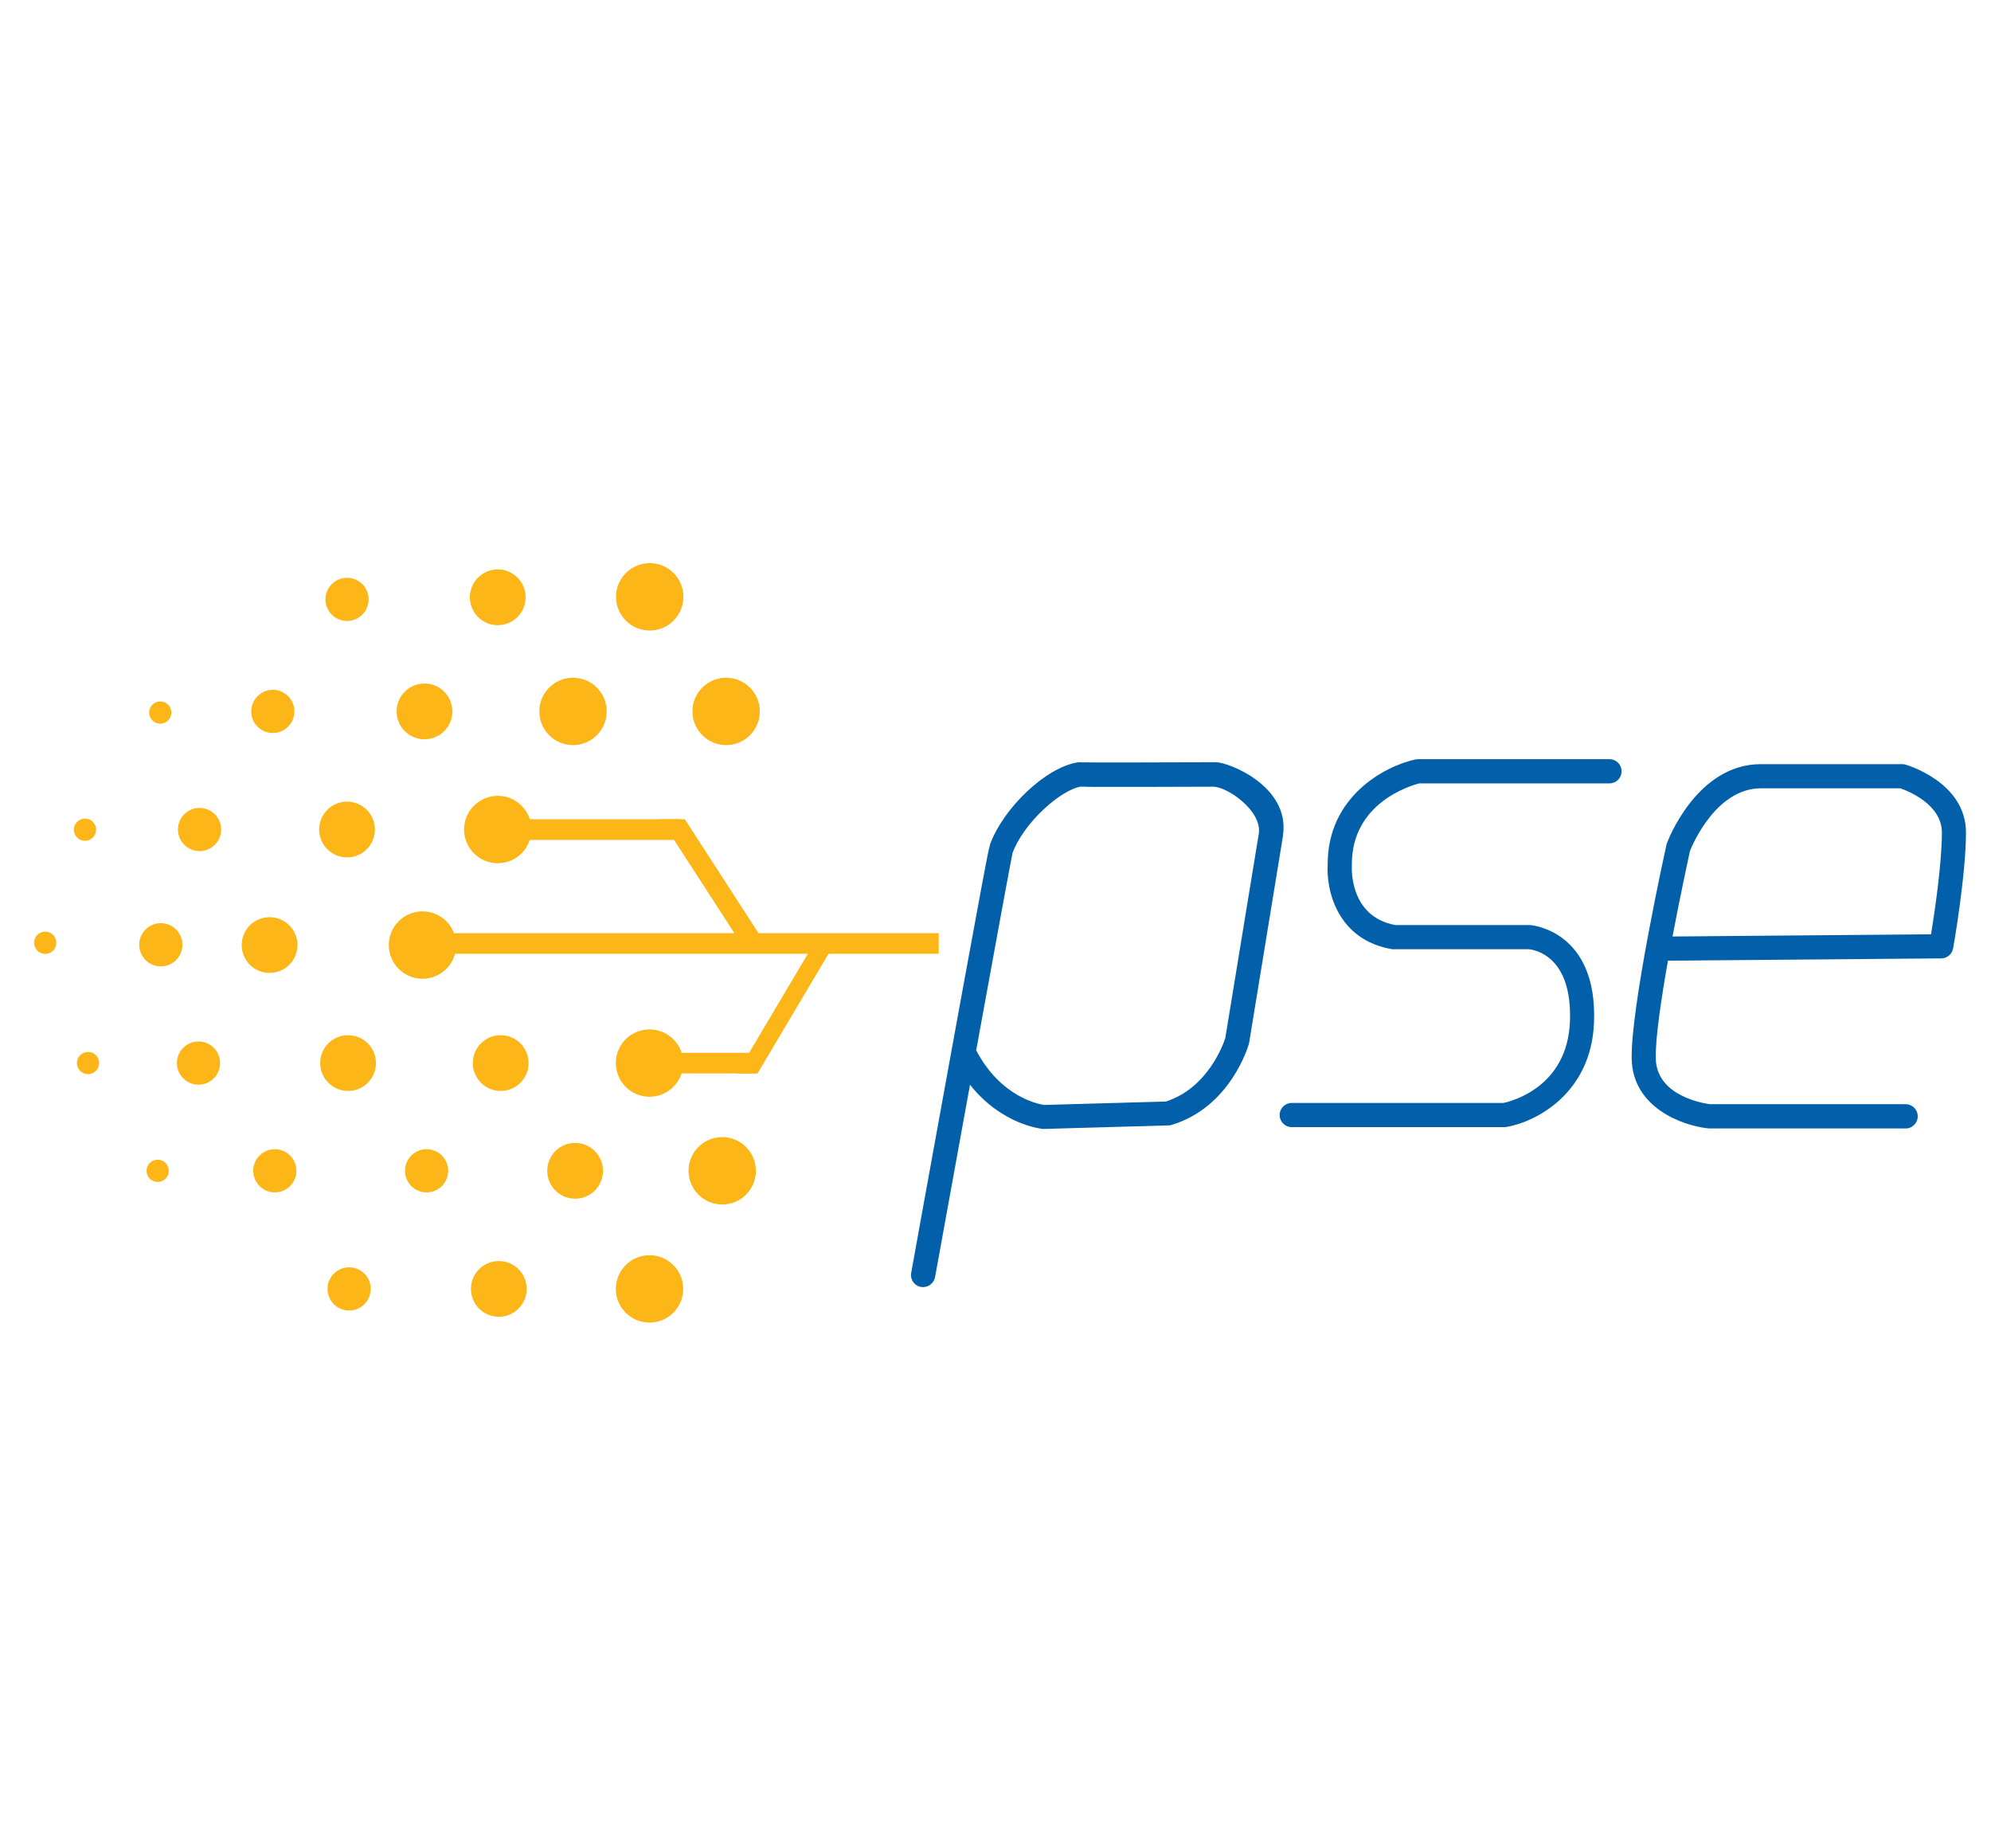 <?xml version="1.0" encoding="utf-8"?>
<!-- Generator: Adobe Illustrator 25.4.1, SVG Export Plug-In . SVG Version: 6.00 Build 0)  -->
<svg version="1.1" id="Capa_1" xmlns="http://www.w3.org/2000/svg" xmlns:xlink="http://www.w3.org/1999/xlink" x="0px" y="0px"
	 viewBox="0 0 209.24 194.16" style="enable-background:new 0 0 209.24 194.16;" xml:space="preserve">
<style type="text/css">
	.st0{fill:#0160A9;}
	.st1{fill:#FCB618;}
</style>
<g id="XMLID_1_">
	<g id="XMLID_2_">
		<path id="XMLID_3_" class="st0" d="M158.12,118.43h-22.37c-0.7,0-1.27-0.57-1.27-1.27s0.57-1.27,1.27-1.27H158
			c0.85-0.18,6.72-1.66,6.99-8.56c0.26-6.84-3.66-7.52-4.3-7.59c0,0-14.34,0-14.36,0c-5.76-0.96-6.96-6.14-6.8-8.89
			c-0.03-7.16,6.01-10.36,9.21-11.05c0.09-0.02,0.18-0.03,0.27-0.03h20.14c0.7,0,1.27,0.57,1.27,1.27c0,0.7-0.57,1.27-1.27,1.27
			h-19.99c-0.97,0.25-7.14,2.08-7.09,8.57c0,0.03,0,0.06,0,0.09c-0.01,0.22-0.28,5.34,4.57,6.23c0,0,14.18,0,14.17,0
			c0.07,0,7.08,0.53,6.71,10.23c-0.29,7.49-6.14,10.46-9.19,10.98C158.26,118.43,158.19,118.43,158.12,118.43z"/>
	</g>
	<g id="XMLID_4_">
		<path id="XMLID_5_" class="st0" d="M200.28,118.57h-20.64c-0.05,0-0.09,0-0.14-0.01c-2.72-0.29-7.9-2.19-8.02-7.27
			c-0.12-5.4,3.5-21.82,3.65-22.52c0.01-0.06,0.03-0.11,0.05-0.17c0.13-0.34,3.16-8.31,9.88-8.31h14.85c0.12,0,0.24,0.02,0.35,0.05
			c0.26,0.08,6.35,1.9,6.35,7.14c0,4.41-1.29,11.86-1.35,12.17c-0.11,0.6-0.63,1.05-1.24,1.05l-28.73,0.24
			c-0.72,4.08-1.33,8.18-1.28,10.29c0.09,3.94,5.04,4.71,5.69,4.79h20.57c0.7,0,1.27,0.57,1.27,1.27S200.98,118.57,200.28,118.57z
			 M177.6,89.42c-0.14,0.65-0.99,4.55-1.83,8.98l27.17-0.23c0.36-2.21,1.14-7.44,1.14-10.69c0-2.97-3.57-4.37-4.36-4.65h-14.65
			C180.38,82.83,177.89,88.69,177.6,89.42z"/>
	</g>
	<g id="XMLID_8_">
		<path id="XMLID_9_" class="st0" d="M97.01,135.24c-0.08,0-0.15-0.01-0.23-0.02c-0.69-0.12-1.15-0.79-1.02-1.48
			c0,0,2.02-11.19,4.06-22.38c1.02-5.6,2.04-11.19,2.82-15.39c0.39-2.1,0.71-3.85,0.95-5.08c0.19-1.01,0.32-1.68,0.46-2.12
			l-0.02-0.01c1.44-3.92,5.91-8.13,9.2-8.65c0.12-0.02,0.23-0.02,0.34-0.01c0.84,0.03,8.89,0.01,14.21-0.01c0,0,0,0,0,0
			c1.23-0.03,7.82,2.47,7.05,7.68c-0.01,0.05-0.01,0.09-0.01,0.14l-3.54,21.63c-0.01,0.05-0.02,0.09-0.03,0.14
			c-0.08,0.27-1.94,6.66-8.13,8.52c-0.11,0.03-0.22,0.05-0.33,0.05l-13.05,0.37c-0.05,0-0.1,0-0.15,0
			c-0.21-0.02-4.33-0.46-7.65-4.64c-1.41,7.72-2.81,15.47-3.67,20.2C98.15,134.81,97.61,135.24,97.01,135.24z M102.59,110.36
			c2.58,4.92,6.57,5.66,7.16,5.74l12.78-0.36c4.44-1.43,6.06-6.1,6.24-6.67l3.52-21.47c0.37-2.39-3.3-4.95-4.81-4.94
			c-0.93,0-3.91,0.01-6.88,0.02c-1.8,0-3.59,0-4.94,0c-0.92,0-1.59,0-2.08-0.03c-2.15,0.37-5.98,3.79-7.17,6.97
			C106.2,90.61,104.47,100.03,102.59,110.36z"/>
	</g>
	<path id="XMLID_12_" class="st1" d="M79.85,74.75c0,1.96-1.59,3.54-3.54,3.54s-3.54-1.59-3.54-3.54c0-1.96,1.59-3.54,3.54-3.54
		S79.85,72.79,79.85,74.75z"/>
	<circle id="XMLID_13_" class="st1" cx="68.28" cy="62.71" r="3.54"/>
	<path id="XMLID_15_" class="st1" d="M63.76,74.75c0,1.96-1.59,3.54-3.54,3.54c-1.96,0-3.54-1.59-3.54-3.54
		c0-1.96,1.59-3.54,3.54-3.54C62.17,71.21,63.76,72.79,63.76,74.75z"/>
	<circle id="XMLID_16_" class="st1" cx="75.9" cy="123.02" r="3.54"/>
	<circle id="XMLID_17_" class="st1" cx="68.26" cy="111.7" r="3.54"/>
	<circle id="XMLID_21_" class="st1" cx="52.62" cy="111.7" r="2.93"/>
	<path id="XMLID_22_" class="st1" d="M63.37,123.02c0,1.62-1.31,2.93-2.93,2.93c-1.62,0-2.93-1.31-2.93-2.93
		c0-1.62,1.31-2.93,2.93-2.93C62.06,120.09,63.37,121.4,63.37,123.02z"/>
	<circle id="XMLID_23_" class="st1" cx="52.42" cy="135.43" r="2.93"/>
	<circle id="XMLID_24_" class="st1" cx="44.83" cy="123.02" r="2.27"/>
	<circle id="XMLID_25_" class="st1" cx="16.9" cy="99.27" r="2.27"/>
	<circle id="XMLID_26_" class="st1" cx="20.97" cy="87.16" r="2.27"/>
	<path id="XMLID_27_" class="st1" d="M30.94,74.75c0,1.25-1.02,2.27-2.27,2.27c-1.25,0-2.27-1.02-2.27-2.27
		c0-1.25,1.02-2.27,2.27-2.27C29.92,72.48,30.94,73.5,30.94,74.75z"/>
	<path id="XMLID_28_" class="st1" d="M38.74,62.98c0,1.25-1.02,2.27-2.27,2.27c-1.25,0-2.27-1.02-2.27-2.27
		c0-1.25,1.02-2.27,2.27-2.27C37.73,60.71,38.74,61.73,38.74,62.98z"/>
	<circle id="XMLID_29_" class="st1" cx="36.69" cy="135.43" r="2.27"/>
	<circle id="XMLID_30_" class="st1" cx="28.88" cy="123.02" r="2.27"/>
	<circle id="XMLID_32_" class="st1" cx="20.86" cy="111.7" r="2.27"/>
	<circle id="XMLID_33_" class="st1" cx="16.57" cy="123.02" r="1.17"/>
	<circle id="XMLID_34_" class="st1" cx="9.25" cy="111.7" r="1.17"/>
	<path id="XMLID_38_" class="st1" d="M5.92,99.06c0,0.65-0.52,1.17-1.17,1.17s-1.17-0.52-1.17-1.17c0-0.65,0.52-1.17,1.17-1.17
		S5.92,98.41,5.92,99.06z"/>
	<circle id="XMLID_39_" class="st1" cx="8.93" cy="87.18" r="1.17"/>
	<circle id="XMLID_40_" class="st1" cx="16.84" cy="74.87" r="1.17"/>
	<circle id="XMLID_41_" class="st1" cx="36.58" cy="111.7" r="2.93"/>
	<circle id="XMLID_46_" class="st1" cx="28.33" cy="99.3" r="2.93"/>
	<path id="XMLID_47_" class="st1" d="M39.4,87.16c0,1.62-1.31,2.93-2.93,2.93c-1.62,0-2.93-1.31-2.93-2.93
		c0-1.62,1.31-2.93,2.93-2.93C38.09,84.23,39.4,85.54,39.4,87.16z"/>
	<circle id="XMLID_48_" class="st1" cx="44.61" cy="74.75" r="2.93"/>
	<circle id="XMLID_49_" class="st1" cx="52.31" cy="62.76" r="2.93"/>
	<circle id="XMLID_50_" class="st1" cx="44.4" cy="99.3" r="3.54"/>
	<circle id="XMLID_51_" class="st1" cx="52.31" cy="87.16" r="3.54"/>
	<circle id="XMLID_52_" class="st1" cx="68.26" cy="135.43" r="3.54"/>
	<rect id="XMLID_70_" x="46.2" y="98.05" class="st1" width="52.45" height="2.17"/>
	<rect id="XMLID_66_" x="54.93" y="86.08" class="st1" width="16.5" height="2.17"/>
	<polygon id="XMLID_69_" class="st1" points="78.51,100.1 69.43,86.08 71.97,86.08 81.04,100.1 	"/>
	<rect id="XMLID_68_" x="71.03" y="110.62" class="st1" width="8.41" height="2.17"/>
	<polygon id="XMLID_67_" class="st1" points="77.44,112.79 84.97,100.1 87.14,100.1 79.61,112.79 	"/>
</g>
</svg>
